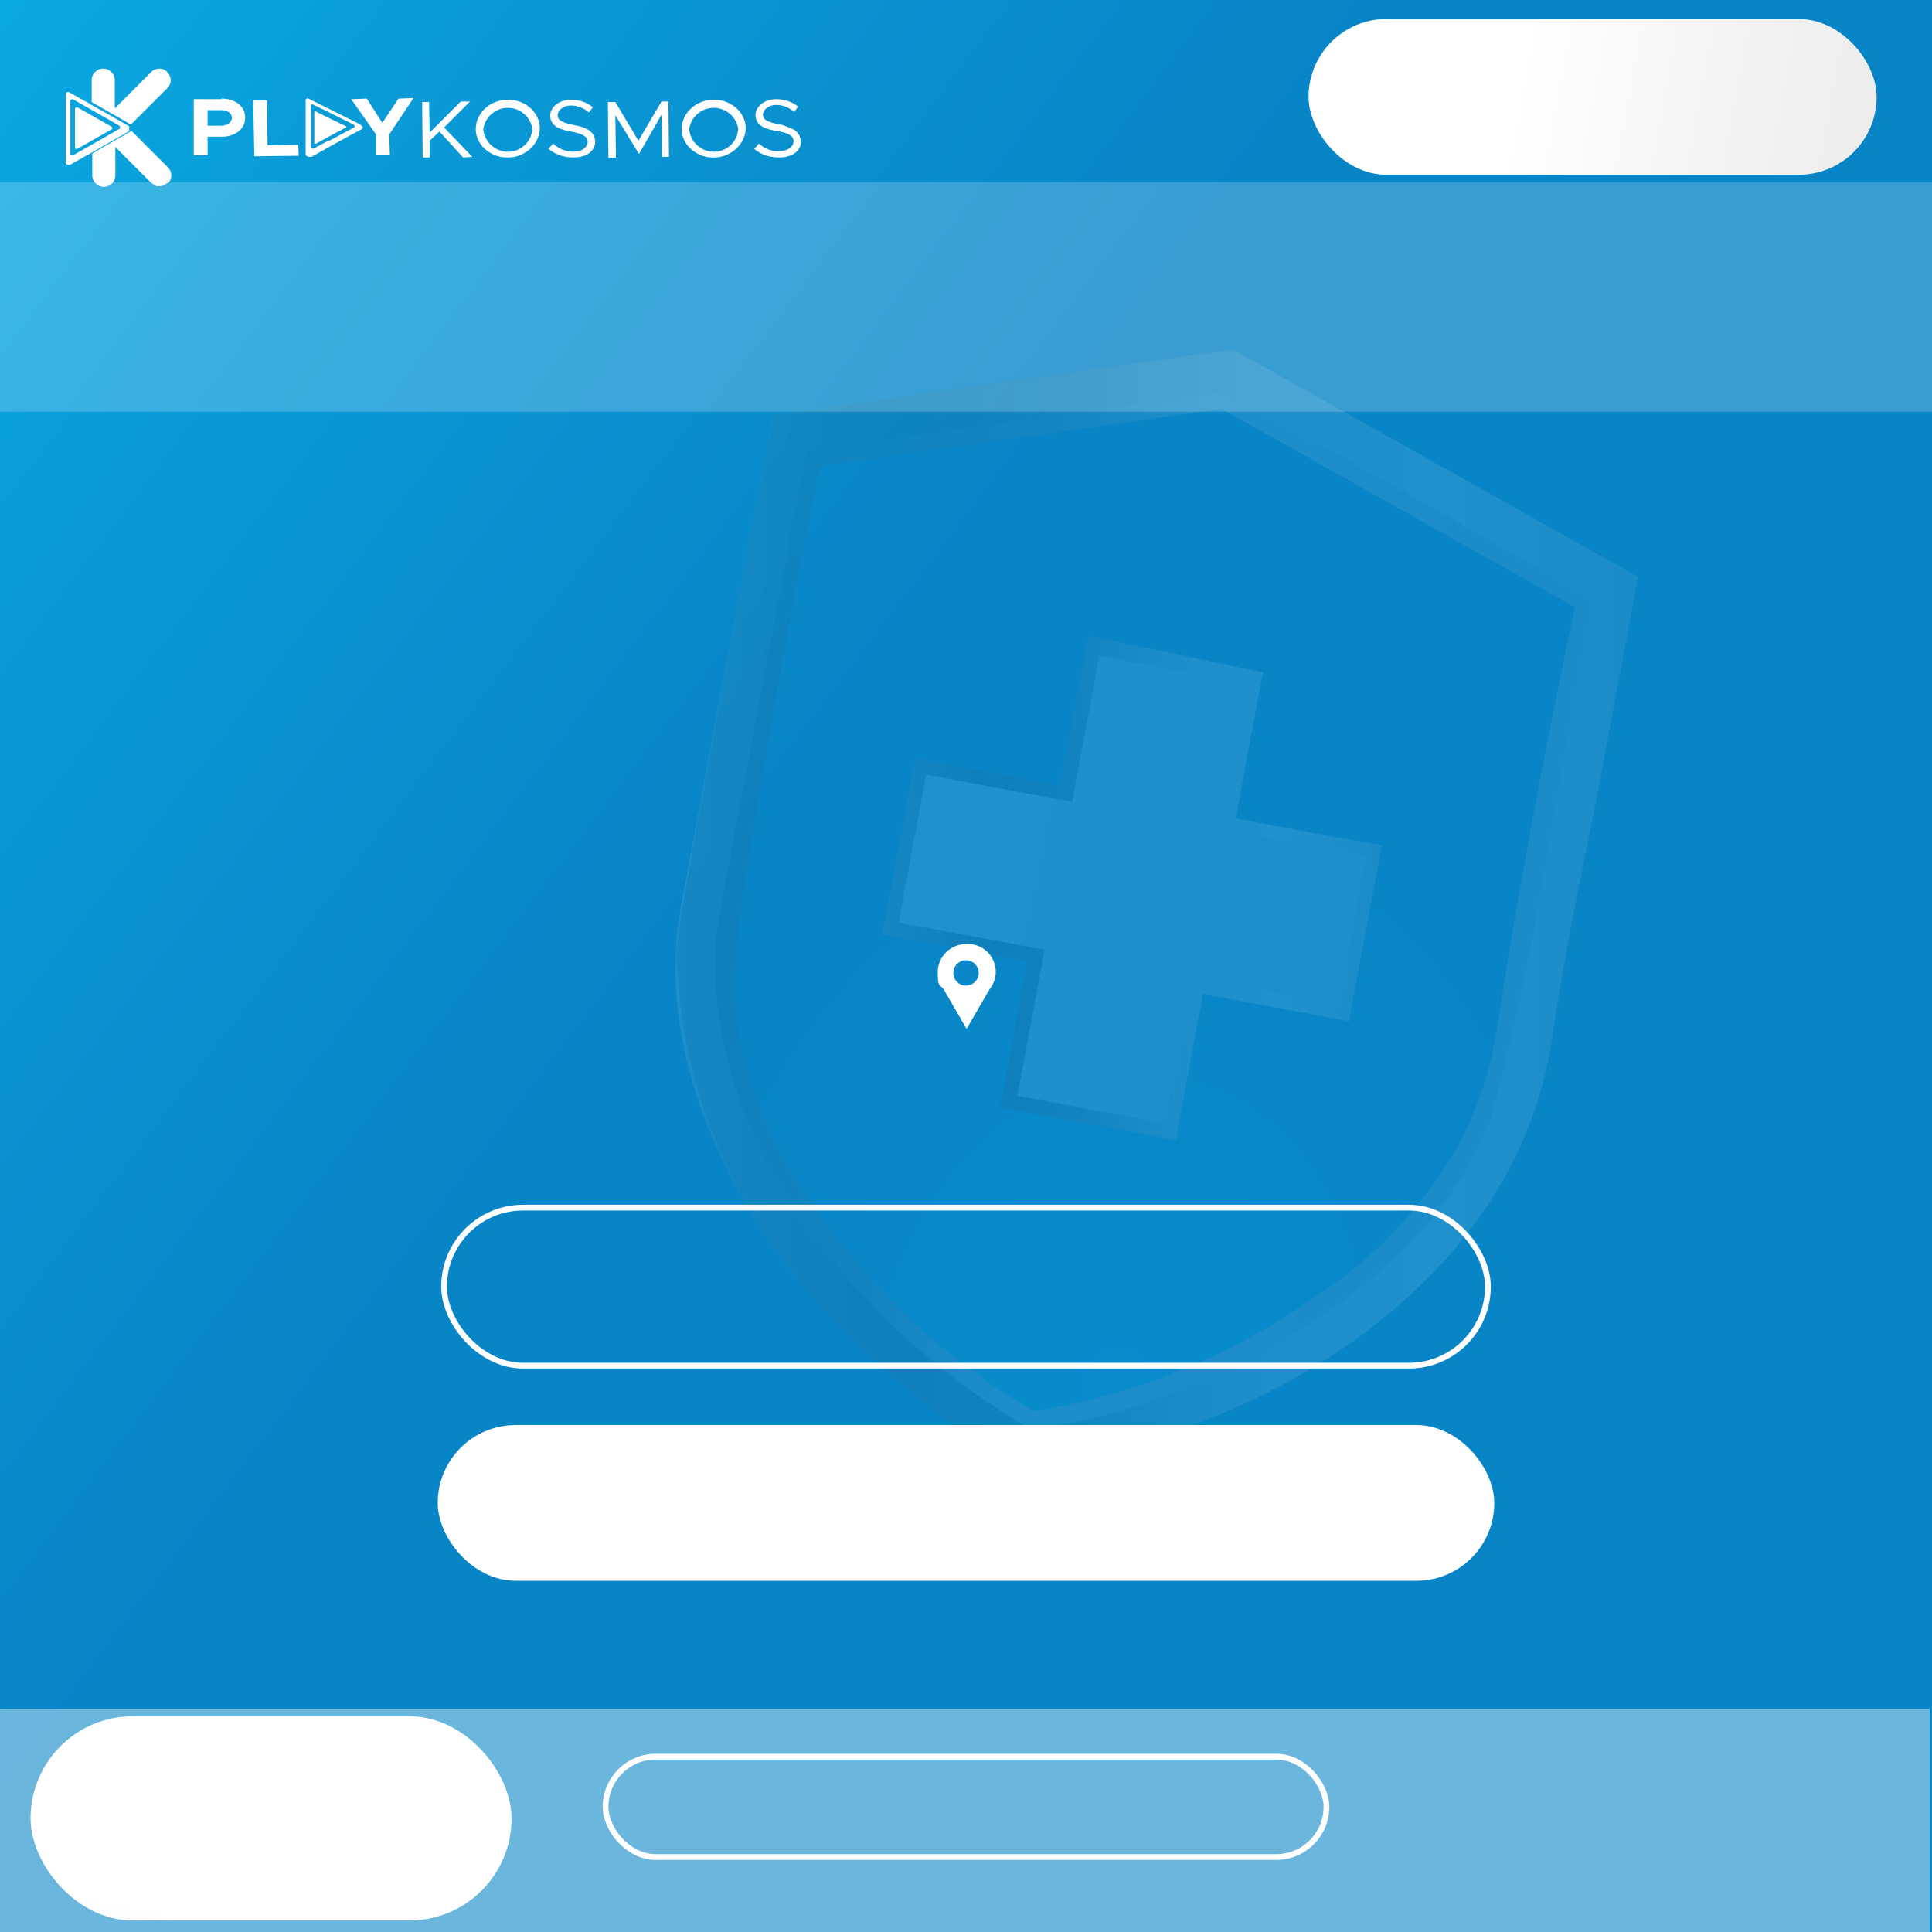 <svg xmlns="http://www.w3.org/2000/svg" xmlns:xlink="http://www.w3.org/1999/xlink" width="335" height="335" data-name="Layer 1">
  <rect width="100%" height="100%" fill="#333333" stroke="none"/>
  <defs>
    <linearGradient id="e" x1="-133.2" x2="133.4" y1="-61.2" y2="141.6" gradientUnits="userSpaceOnUse">
      <stop offset="0" stop-color="#0dcafd"/>
      <stop offset=".6" stop-color="#099cd9"/>
      <stop offset="1" stop-color="#0885c7"/>
    </linearGradient>
    <linearGradient id="c" x1="252.3" x2="135.8" y1="210.8" y2="69.8" gradientUnits="userSpaceOnUse">
      <stop offset="0" stop-color="#979797"/>
      <stop offset=".2" stop-color="#4d4d4d"/>
      <stop offset=".3" stop-color="#5a5a5a"/>
      <stop offset=".4" stop-color="#7c7c7c"/>
      <stop offset=".5" stop-color="#b4b4b4"/>
      <stop offset=".6" stop-color="#e4e4e4"/>
      <stop offset=".8" stop-color="#fff"/>
      <stop offset="1" stop-color="#cacaca"/>
    </linearGradient>
    <linearGradient id="d" x1="135.1" x2="239.8" y1="15" y2="149.7" gradientTransform="rotate(10.6 -129.3 176.7)" gradientUnits="userSpaceOnUse">
      <stop offset="0" stop-color="#4d4d4d"/>
      <stop offset="0" stop-color="#5a5a5a"/>
      <stop offset=".2" stop-color="#7c7c7c"/>
      <stop offset=".3" stop-color="#b4b4b4"/>
      <stop offset=".4" stop-color="#e4e4e4"/>
      <stop offset=".8" stop-color="#cacaca"/>
      <stop offset="1" stop-color="#cacaca"/>
    </linearGradient>
    <linearGradient id="a" x1="145.3" x2="227.8" y1="94.7" y2="94.7" gradientTransform="rotate(10.6 -129.3 176.7)" gradientUnits="userSpaceOnUse">
      <stop offset="0" stop-color="#fff"/>
      <stop offset=".4" stop-color="#f2f2f2"/>
      <stop offset="1" stop-color="#e4e4e4"/>
    </linearGradient>
    <linearGradient id="g" x1="187.5" x2="123.8" y1="7.3" y2="30.2" gradientTransform="rotate(10.6 -129.3 176.7)" gradientUnits="userSpaceOnUse">
      <stop offset="0" stop-color="#4d4d4d"/>
      <stop offset="0" stop-color="#5a5a5a"/>
      <stop offset=".3" stop-color="#7c7c7c"/>
      <stop offset=".4" stop-color="#979797"/>
      <stop offset=".6" stop-color="#757575"/>
      <stop offset=".8" stop-color="#4d4d4d"/>
      <stop offset="1" stop-color="#979797"/>
    </linearGradient>
    <linearGradient xlink:href="#a" id="h" x1="186.7" x2="186.7" y1="132.8" y2="111.7"/>
    <linearGradient xlink:href="#a" id="i" x1="147.9" x2="225.5" y1="94.7" y2="94.7"/>
    <linearGradient id="b" x1="199.8" x2="227.9" y1="109" y2="109" gradientTransform="rotate(10.6 -129.3 176.7)" gradientUnits="userSpaceOnUse">
      <stop offset="0" stop-color="#979797"/>
      <stop offset=".4" stop-color="#a1a1a1"/>
      <stop offset="1" stop-color="#b0b0b0"/>
    </linearGradient>
    <linearGradient xlink:href="#b" id="j" x2="202.2" y1="121.8" y2="121.8"/>
    <linearGradient xlink:href="#b" id="k" x1="171.2" x2="202.2" y1="134.7" y2="134.7"/>
    <linearGradient xlink:href="#b" id="l" x1="145.5" x2="173.7" y1="109" y2="109"/>
    <linearGradient xlink:href="#a" id="m" x1="145.5" x2="173.7" y1="80.4" y2="80.4"/>
    <linearGradient xlink:href="#a" id="n" x1="171.2" x2="173.7" y1="67.6" y2="67.6"/>
    <linearGradient xlink:href="#a" id="o" x1="171.2" x2="202.2" y1="54.7" y2="54.7"/>
    <linearGradient xlink:href="#b" id="p" x1="199.8" x2="202.2" y1="67.6" y2="67.6"/>
    <linearGradient xlink:href="#a" id="q" x1="145.5" x2="147.9" y1="94.7" y2="94.7"/>
    <linearGradient xlink:href="#b" id="r" x1="225.5" y1="94.7" y2="94.7"/>
    <linearGradient xlink:href="#a" id="s" x1="199.8" x2="227.9" y1="80.4" y2="80.4"/>
    <linearGradient xlink:href="#c" id="t" x1="117.2" x2="284" y1="157.8" y2="157.8"/>
    <linearGradient xlink:href="#d" id="u" x1="124" x2="276.3" y1="157.8" y2="157.8"/>
    <linearGradient xlink:href="#c" id="w" x1="153" x2="239.6" y1="153.9" y2="153.9"/>
    <linearGradient xlink:href="#a" id="x" x1="155.9" x2="236.9" y1="154.3" y2="154.3"/>
    <linearGradient xlink:href="#e" id="y" x2="133.4" y1="-61.2" y2="141.6"/>
    <linearGradient xlink:href="#a" id="z" x1="226.9" x2="325.4" y1="16.8" y2="16.8"/>
    <linearGradient xlink:href="#a" id="A" x1="167.5" x2="167.5" y1="249.2" y2="268.6"/>
    <linearGradient xlink:href="#a" id="B" x1="47" x2="47" y1="300.3" y2="325.7"/>
    <radialGradient id="f" cx="188.5" cy="92" r="94.4" fx="188.5" fy="92" gradientTransform="rotate(10.6 1.2 188.5) scale(1 1.3)" gradientUnits="userSpaceOnUse">
      <stop offset="0" stop-color="#0dcafd"/>
      <stop offset=".3" stop-color="#0cbcf2"/>
      <stop offset=".7" stop-color="#099ad7"/>
      <stop offset="1" stop-color="#0885c7"/>
    </radialGradient>
    <radialGradient xlink:href="#f" id="v" cx="200.3" cy="157.8" r="80.2" fx="200.3" fy="157.8"/>
  </defs>
  <path fill="url(#e)" d="M0 0h335v335H0z"/>
  <path fill="url(#c)" d="M213.7 60.7 134 72.1 118.1 157c-5.7 30.2 13.4 71 59.3 97.9 52.5-8.5 85-39.7 90.7-69.9l15.9-84.9-70.2-39.4Z"/>
  <path fill="url(#d)" d="M178.7 247.8a124.8 124.8 0 0 1-44.4-44 68.5 68.5 0 0 1-9.5-45.6l15-80 72.6-10.4 64 35.9-15 80a68.6 68.6 0 0 1-25.4 39 124.5 124.5 0 0 1-57.3 24.9Z"/>
  <path fill="url(#f)" d="M179.3 244.7a120.8 120.8 0 0 1-42.4-42.3 65.8 65.8 0 0 1-9.2-43.6l14.6-78 69.6-9.9 61.3 34.4-14.6 78a65.7 65.7 0 0 1-24.4 37.3 121.2 121.2 0 0 1-54.8 24.1Z"/>
  <path fill="url(#a)" d="m239.6 146.6-25.3-4.7 4.7-25.3-30.4-5.7-4.8 25.3-25.2-4.8-5.7 30.5 25.2 4.7-4.7 25.3 30.5 5.7 4.7-25.3 25.3 4.7 5.7-30.4z"/>
  <path fill="url(#g)" d="m211.8 70.9.6-3.1-72.6 10.4 2.5 2.6 69.5-9.9z"/>
  <path fill="url(#h)" d="m239.8 146.6-25.3-4.7 4.7-25.3-30.5-5.7-4.7 25.3-25.3-4.7-5.7 30.4 25.3 4.7-4.7 25.3 30.4 5.7 4.8-25.3 25.3 4.8 5.7-30.5z"/>
  <path fill="url(#i)" d="m176.4 190 4.8-25.3-25.3-4.7 4.8-25.7L186 139l4.7-25.3 25.7 4.9-4.8 25.2 25.3 4.8-4.8 25.6-25.3-4.7-4.7 25.3-25.7-4.8z"/>
  <path fill="url(#b)" d="m206.8 169.5 25.3 4.7 2 2.9-25.3-4.8-2-2.8z"/>
  <path fill="url(#j)" d="m204 197.6-1.9-2.8 4.7-25.3 2 2.8-4.8 25.3z"/>
  <path fill="url(#k)" d="m173.6 191.9 2.8-1.9 25.7 4.8 1.9 2.8-30.4-5.7z"/>
  <path fill="url(#l)" d="m153 161.9 2.9-1.9 25.3 4.7-2.9 1.9-25.3-4.7z"/>
  <path fill="url(#m)" d="m160.7 134.3-2-2.8 25.3 4.7 2 2.8-25.3-4.7z"/>
  <path fill="url(#n)" d="m184 136.2 4.7-25.3 2 2.8L186 139l-2-2.8z"/>
  <path fill="url(#o)" d="m190.7 113.7 25.7 4.9 2.8-2-30.5-5.7 2 2.8z"/>
  <path fill="url(#p)" d="m211.6 143.8 2.9-1.9 4.7-25.3-2.8 2-4.8 25.2z"/>
  <path fill="url(#q)" d="m153 161.9 2.9-1.9 4.8-25.7-2-2.8-5.7 30.4z"/>
  <path fill="url(#r)" d="m232.1 174.2 4.8-25.6 2.9-2-5.7 30.5-2-2.9z"/>
  <path fill="url(#s)" d="m211.6 143.8 2.9-1.9 25.3 4.7-2.9 2-25.3-4.8z"/>
  <path fill="url(#t)" d="m284 100.2-4.9 26.2c-3.1 17.5-7.2 34.8-9.8 52.4-.4 2.8-1.3 9.2-4.5 17.1-.7 1.8-2.6 6.3-5.9 11.6a84.6 84.6 0 0 1-17.2 19.5c-13 11.1-25.5 16.3-32.4 19.2-7.5 3.1-18.3 6.7-31.8 8.7-7.4-4.3-17.3-11-27.5-20.9a107 107 0 0 1-19.8-24 92.6 92.6 0 0 1-12.9-44.9c0-2.4 2.1-14.3 6.5-38A4444.6 4444.6 0 0 1 134.1 72l79.7-11.4L284 100Z"/>
  <path fill="url(#u)" d="M178.7 247.8c-16.4-9.5-27-20.5-33.2-27.9a87.1 87.1 0 0 1-16.2-26.4c-2-5.3-6.2-16.7-5.1-31 .1-1.9.3-2.5 3.9-21.7l3.5-18.8 8.2-43.7 72.6-10.4 64 35.9c-2.8 14.1-4.9 25.6-6.2 33.4-2.7 15.2-3.9 23.8-7.1 37.9-2.5 11-3.7 16.5-4.8 19.3-8.8 22.3-29.1 34-38.6 39.5a114.2 114.2 0 0 1-40.9 14Z"/>
  <path fill="url(#v)" d="M273.1 105.3a1285 1285 0 0 0-13.1 70.3c-.7 4.5-1.8 12.3-6.3 21.4a75 75 0 0 1-25.1 27.5 117 117 0 0 1-49.3 20.2 113.5 113.5 0 0 1-29.3-24.2c-6.1-7-17-19.7-21.3-38.2-2.3-9.9-1.7-17.4 3.2-46.2 2.5-14.9 5.9-33.6 10.3-55.3l69.6-9.9 61.3 34.4Z"/>
  <path fill="url(#w)" d="m239.6 146.6-5.7 30.5a2245 2245 0 0 0-25.3-4.7 2245 2245 0 0 0-4.7 25.3l-30.5-5.7a2245 2245 0 0 0 4.7-25.3L153 162l5.7-30.5 25.1 4.7 4.9-26 30.3 6.4a2245 2245 0 0 0-4.7 25.3 2245 2245 0 0 0 25.3 4.7Z"/>
  <path fill="url(#x)" d="M206.8 169.5a2245 2245 0 0 0-4.7 25.3l-25.7-4.8a2245 2245 0 0 0 4.7-25.3 2245 2245 0 0 0-25.3-4.7l4.8-25.7a2245 2245 0 0 0 25.3 4.7 2245 2245 0 0 0 4.7-25.3l25.7 4.8a2245 2245 0 0 0-4.7 25.3 2245 2245 0 0 0 25.3 4.7l-4.8 25.7a2245 2245 0 0 0-25.3-4.7Z"/>
  <path fill="url(#y)" d="M0 0h335v335H0z" opacity=".9"/>
  <path fill="#fff" d="M167.5 163.7c-2.7 0-4.9 2.2-4.9 4.9s.4 2.1 1 2.9l4 6.9 4-6.9a4.8 4.8 0 0 0-3.9-7.8Zm0 7.2c-1.2 0-2.2-1-2.2-2.2s1-2.2 2.2-2.2 2.2 1 2.2 2.2-1 2.2-2.2 2.2Z"/>
  <path fill="#fff" d="M0 31.6h335v39.8H0z" opacity=".2"/>
  <path fill="#fff" d="M-.4 296.3h335V335H-.4z" opacity=".4"/>
  <rect width="98.5" height="27" x="226.9" y="3.3" fill="url(#z)" rx="13.5" ry="13.5"/>
  <rect width="183.2" height="27" x="75.9" y="247.1" fill="url(#A)" rx="13.5" ry="13.5"/>
  <g fill="#fff" data-name="PRINT">
    <path d="M29.6 13.9c0 .5-.2 1-.6 1.4l-6.3 6.3-6.8-3.9v-3.8c0-1.1.9-2 2-2s2 .9 2 2v4.9l6.3-6.3c.8-.8 2.1-.8 2.8 0 .4.4.6.9.6 1.4ZM29 31.7c-.4.4-.9.6-1.4.6s-.5 0-.8-.2l-.6-.4-2.1-2.1-4.1-4.1v4.9c0 1.1-.9 2-2 2s-2-.9-2-2v-3.8l6.8-3.9 4.2 4.2 2.1 2.1c.8.8.8 2.1 0 2.8ZM22.4 22s0-.2-.2-.2l-1.7-1-4.6-2.6L12 16a.5.5 0 0 0-.6.2v11.9c0 .3.2.5.5.5h.2l3.9-2.2 6.3-3.6.1-.2v-.3Zm-9.6-4.7 3 1.7 4.9 2.8.1.1v.3s0 .2-.2.2l-4.9 2.8-3 1.7-.5-.1v-9.3c0-.2.2-.3.3-.3h.2Z"/>
    <path d="m19.5 22.2-.1.2-3.7 2.1-2.3 1.3H13v-6.9c0-.1.1-.3.3-.3h.1l2.3 1.3 3.7 2.1.1.2v.1Zm43-.6-5.6-2.8-3.4-1.7c-.2-.1-.4 0-.5.2v9.5c.1.2.3.4.6.4h.4l3.2-1.8 2-1.1 3.5-1.9.2-.2V22l-.2-.2Zm-5.6 2.8-2.6 1.4-.4-.1v-7.3c0-.2 0-.3.2-.3h.1l2.7 1.3 1 .5 3.4 1.7.2.2v.2l-.1.1-4.3 2.3Z"/>
    <path d="m60.1 22-.1.1-3.2 1.7-2 1.1h-.3v-5.4c0-.1 0-.2.2-.2l2 1 3.3 1.6.1.1v.1Zm-21.6-4.8h-4.9v9.7H36v-3.2h2.5c2.3 0 4.1-1.4 4-3.4 0-1.9-1.8-3.2-4.1-3.2Zm-.2 4.6H36v-2.7h2.3c1.1 0 1.9.5 1.9 1.3s-.8 1.4-1.9 1.4ZM51.8 27l-7.7.1-.2-9.7h2.4l.1 7.8 5.3-.1.1 1.9zm15.7-3.7.1 3.5h-2.4v-3.5l-4.3-6.1 2.7-.1 2.7 4.2 2.8-4.2 2.6-.1-4.2 6.3zm14.4 3.9-1.6.1-4.1-4.5-1.7 1.6v2.9h-1.2l-.1-9.6h1.2l.1 5.3 5.4-5.4h1.6L77 22.1l4.9 5.1zm6.1-9.9c-3 0-5.5 2.3-5.5 5.1 0 2.7 2.6 5 5.6 4.9 3 0 5.5-2.4 5.5-5.1 0-2.7-2.6-5-5.6-4.9Zm.4 9a4.3 4.3 0 0 1-4.6-3.9 4.3 4.3 0 0 1 8.5-.1 4.2 4.2 0 0 1-3.9 4Zm14.8-1.8c0 1.5-1.2 2.8-3.8 2.8-1.6 0-3.1-.5-4.3-1.5l.8-.9c1 .9 2.2 1.4 3.5 1.4 1.7 0 2.5-.9 2.5-1.7 0-1-1-1.4-2.9-1.8-2.2-.4-3.5-1-3.6-2.7 0-1.5 1.5-2.8 3.6-2.8 1.4 0 2.7.4 3.8 1.3l-.7.9c-.9-.8-2-1.2-3.1-1.2-1.3 0-2.3.8-2.3 1.7 0 1 1.1 1.3 2.9 1.7 2.1.4 3.5 1.1 3.6 2.8Zm12.8 2.7h-1.2l-.1-7.3-3.9 6.8-4.1-6.7.1 7.3-1.3.1-.1-9.7h1.3l4 6.7 4-6.8h1.2l.1 9.6zm7.7-9.9c-3 0-5.5 2.3-5.5 5.1 0 2.7 2.6 5 5.6 4.9 3 0 5.5-2.4 5.5-5.1 0-2.7-2.6-5-5.6-4.9Zm.4 9a4.3 4.3 0 0 1-4.6-3.9 4.3 4.3 0 0 1 8.5-.1 4.2 4.2 0 0 1-3.9 4Zm14.8-1.8c0 1.5-1.3 2.8-3.8 2.8-1.5 0-2.9-.4-4.1-1.3l-.2-.2.8-.9.5.4c.9.6 1.9 1 3 .9 1.7 0 2.5-.9 2.5-1.7 0-.8-.6-1.2-1.6-1.5l-1.2-.3h-.2c-2.2-.4-3.5-1-3.6-2.7 0-1.5 1.5-2.8 3.6-2.8 1.4 0 2.7.4 3.8 1.3l-.7.9c-.9-.8-2-1.2-3.1-1.2-1.3 0-2.3.8-2.3 1.7 0 1 1.1 1.3 2.9 1.7.4 0 .8.2 1.1.3l1 .4c.9.4 1.5 1.1 1.5 2.1Z"/>
  </g>
  <rect width="181" height="27.4" x="77" y="209.4" fill="none" stroke="#fff" stroke-miterlimit="10" rx="13.7" ry="13.7"/>
  <rect width="125" height="17.4" x="105" y="304.6" fill="none" stroke="#fff" stroke-miterlimit="10" rx="8.7" ry="8.7"/>
  <rect width="83.4" height="35.4" x="5.3" y="297.6" fill="url(#B)" rx="17.7" ry="17.7"/>
</svg>
